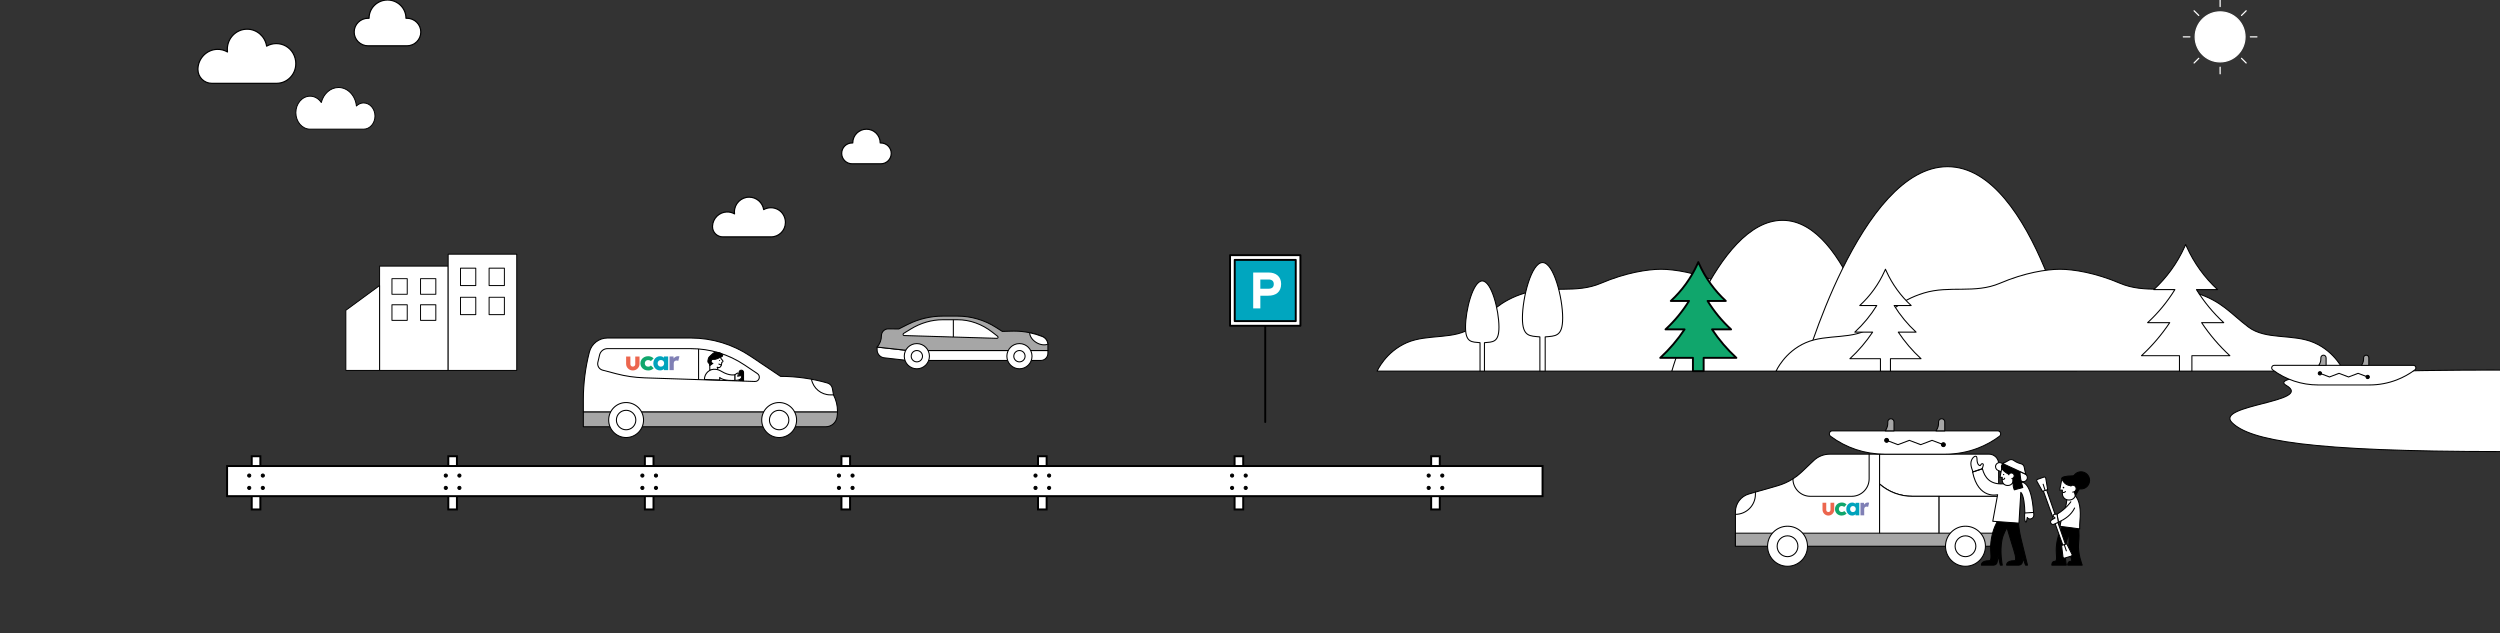 <svg width="1200" height="304" viewBox="0 0 1200 304" fill="none" xmlns="http://www.w3.org/2000/svg">
<rect x="0" y="0" width="1200" height="304" fill="#333333" stroke="none"/>
<g clip-path="url(#clip0_376_9987)">
<path d="M933.503 178.139H661C661 178.139 665.023 168.939 675.244 164.494C685.465 160.049 698.351 163.362 706.825 156.955C715.299 150.548 719.681 144.371 731.988 140.637C744.295 136.893 756.363 141.108 768.44 135.962C780.338 130.886 790.739 129.274 797.257 129.234C803.775 129.274 814.175 130.896 826.073 135.962C838.151 141.108 850.218 136.893 862.525 140.637C874.832 144.381 879.204 150.548 887.689 156.955C896.163 163.362 909.049 160.049 919.27 164.494C929.491 168.939 933.513 178.139 933.513 178.139H933.503Z" fill="white" stroke="black" stroke-width="0.5" stroke-linecap="round" stroke-linejoin="round"/>
<path d="M802.469 178.141C802.469 178.141 823.42 105.75 855.6 105.75C887.78 105.75 903.052 178.141 903.052 178.141H802.469Z" fill="white" stroke="black" stroke-width="0.5" stroke-linecap="round" stroke-linejoin="round"/>
<path d="M865.43 178.139C865.43 178.139 892.799 80 934.821 80C976.843 80 996.805 178.139 996.805 178.139H865.44H865.43Z" fill="white" stroke="black" stroke-width="0.5" stroke-linecap="round" stroke-linejoin="round"/>
<path d="M1125.02 178.139H852.516C852.516 178.139 856.538 168.939 866.759 164.494C876.98 160.049 889.866 163.362 898.34 156.955C906.815 150.548 911.197 144.371 923.504 140.637C935.811 136.893 947.878 141.108 959.956 135.962C971.854 130.886 982.254 129.274 988.772 129.234C995.29 129.274 1005.69 130.896 1017.59 135.962C1029.67 141.108 1041.73 136.893 1054.04 140.637C1066.35 144.381 1070.72 150.548 1079.2 156.955C1087.68 163.362 1100.56 160.049 1110.79 164.494C1121.01 168.939 1125.03 178.139 1125.03 178.139H1125.02Z" fill="white" stroke="black" stroke-width="0.5" stroke-linecap="round" stroke-linejoin="round"/>
<path fill-rule="evenodd" clip-rule="evenodd" d="M719.499 157.016C719.499 148.817 715.906 134.852 711.474 134.852C707.043 134.852 703.449 148.817 703.449 157.016C703.449 164.555 706.484 164.104 710.416 164.495V178.14H712.532V164.495C716.465 164.104 719.499 164.555 719.499 157.016Z" fill="white" stroke="black" stroke-width="0.5" stroke-linecap="round" stroke-linejoin="round"/>
<path fill-rule="evenodd" clip-rule="evenodd" d="M750.086 152.701C750.086 142.83 745.764 126.021 740.424 126.021C735.084 126.021 730.762 142.83 730.762 152.701C730.762 161.771 734.415 161.231 739.146 161.711V178.15H741.691V161.711C746.423 161.231 750.076 161.781 750.076 152.701H750.086Z" fill="white" stroke="black" stroke-width="0.5" stroke-linecap="round" stroke-linejoin="round"/>
<path d="M922.086 172.182C917.943 168.368 914.28 164.083 911.176 159.418H919.72C915.638 155.664 912.094 151.359 909.19 146.654H917.355C912.334 142.029 908.291 136.442 905.467 130.215L905.018 129.234L904.568 130.215C901.754 136.442 897.711 142.029 892.68 146.654H900.845C897.941 151.359 894.397 155.654 890.315 159.418H898.859C895.755 164.083 892.092 168.368 887.949 172.182H902.612V178.149H907.413V172.182H922.076H922.086Z" fill="white" stroke="black" stroke-width="0.5" stroke-linecap="round" stroke-linejoin="round"/>
<path d="M833.45 171.764C829.018 167.689 825.106 163.104 821.782 158.108H830.915C826.543 154.084 822.76 149.489 819.646 144.453H828.379C823.009 139.508 818.677 133.531 815.663 126.864L815.184 125.812L814.705 126.864C811.691 133.521 807.368 139.508 801.988 144.453H810.722C807.618 149.489 803.825 154.084 799.453 158.108H808.586C805.262 163.104 801.35 167.689 796.918 171.764H812.609V178.151H817.749V171.764H833.44H833.45Z" fill="#10A66C" stroke="black" stroke-width="0.93" stroke-linecap="round" stroke-linejoin="round"/>
<path d="M1070.33 170.731C1065.18 165.995 1060.64 160.669 1056.78 154.873H1067.39C1062.31 150.198 1057.91 144.862 1054.3 139.015H1064.44C1058.2 133.269 1053.17 126.331 1049.68 118.592L1049.12 117.371L1048.56 118.592C1045.06 126.331 1040.04 133.279 1033.8 139.015H1043.94C1040.33 144.862 1035.94 150.208 1030.85 154.873H1041.46C1037.6 160.669 1033.05 165.995 1027.91 170.731H1046.14V178.139H1052.11V170.731H1070.33Z" fill="white" stroke="black" stroke-width="0.5" stroke-linecap="round" stroke-linejoin="round"/>
<path d="M1200.44 177.65C1200.44 177.65 1083.55 176.999 1097.35 184.968C1111.16 192.937 1062.8 194.248 1071.35 202.828C1079.9 211.407 1107.78 216.753 1200.44 216.753" fill="white"/>
<path d="M1200.44 177.65C1200.44 177.65 1083.55 176.999 1097.35 184.968C1111.16 192.937 1062.8 194.248 1071.35 202.828C1079.9 211.407 1107.78 216.753 1200.44 216.753" stroke="black" stroke-width="0.5" stroke-linecap="round" stroke-linejoin="round"/>
<path d="M607.312 202.568V152.432" stroke="black" stroke-width="0.93" stroke-linecap="round" stroke-linejoin="round"/>
<path d="M624.199 122.488H590.422V156.366H624.199V122.488Z" fill="white" stroke="black" stroke-width="0.93" stroke-linecap="round" stroke-linejoin="round"/>
<path d="M621.954 124.75H592.668V154.123H621.954V124.75Z" fill="#00A6BF" stroke="black" stroke-width="0.93" stroke-linecap="round" stroke-linejoin="round"/>
<path d="M614.946 136.282C614.946 140.267 612.301 141.939 608.738 141.939H604.965V148.036H601.531V130.816H609.037C612.271 130.816 614.946 132.608 614.946 136.282ZM611.413 136.353C611.413 134.851 610.435 134.16 608.908 134.16H604.955V138.585H608.957C610.554 138.585 611.413 137.844 611.413 136.343V136.353Z" fill="white"/>
<path d="M1159.12 177.56C1156.45 179.552 1153.53 181.154 1150.45 182.345C1146.31 183.937 1141.89 184.778 1137.37 184.778H1112.66C1104.8 184.778 1097.17 182.225 1090.91 177.56C1089.97 176.859 1090.46 175.367 1091.63 175.367H1158.42C1159.58 175.367 1160.07 176.859 1159.13 177.56H1159.12Z" fill="white" stroke="black" stroke-width="0.5" stroke-linecap="round" stroke-linejoin="round"/>
<path d="M1116.53 171.752V175.376H1113L1113.3 174.875C1113.77 174.094 1114.01 173.193 1114.01 172.282V171.752C1114.01 171.051 1114.58 170.48 1115.27 170.48C1115.62 170.48 1115.93 170.621 1116.15 170.851C1116.37 171.081 1116.52 171.401 1116.52 171.752H1116.53Z" fill="#A6A6A6" stroke="black" stroke-width="0.5" stroke-linecap="round" stroke-linejoin="round"/>
<path d="M1137.04 171.752V175.376H1133.5L1133.8 174.875C1134.27 174.094 1134.51 173.193 1134.51 172.282V171.752C1134.51 171.051 1135.08 170.48 1135.77 170.48C1136.12 170.48 1136.44 170.621 1136.67 170.851C1136.9 171.081 1137.04 171.401 1137.04 171.752Z" fill="#A6A6A6" stroke="black" stroke-width="0.5" stroke-linecap="round" stroke-linejoin="round"/>
<path d="M1113.55 179.199L1118.14 180.941L1122.72 179.199L1127.31 180.941L1131.89 179.199L1136.48 180.941" stroke="black" stroke-width="0.5" stroke-linecap="round" stroke-linejoin="round"/>
<path d="M1113.55 179.992C1113.99 179.992 1114.34 179.638 1114.34 179.201C1114.34 178.764 1113.99 178.41 1113.55 178.41C1113.11 178.41 1112.76 178.764 1112.76 179.201C1112.76 179.638 1113.11 179.992 1113.55 179.992Z" fill="black" stroke="black" stroke-width="0.5" stroke-linecap="round" stroke-linejoin="round"/>
<path d="M1136.49 181.734C1136.92 181.734 1137.28 181.38 1137.28 180.943C1137.28 180.506 1136.92 180.152 1136.49 180.152C1136.05 180.152 1135.7 180.506 1135.7 180.943C1135.7 181.38 1136.05 181.734 1136.49 181.734Z" fill="black" stroke="black" stroke-width="0.5" stroke-linecap="round" stroke-linejoin="round"/>
<path d="M215.122 127.727H182.203V177.802H215.122V127.727Z" fill="white" stroke="black" stroke-width="0.47" stroke-linecap="round" stroke-linejoin="round"/>
<path d="M195.473 133.764H188.137V141.252H195.473V133.764Z" fill="white" stroke="black" stroke-width="0.47" stroke-linecap="round" stroke-linejoin="round"/>
<path d="M209.196 133.764H201.859V141.252H209.196V133.764Z" fill="white" stroke="black" stroke-width="0.47" stroke-linecap="round" stroke-linejoin="round"/>
<path d="M195.473 146.287H188.137V153.775H195.473V146.287Z" fill="white" stroke="black" stroke-width="0.47" stroke-linecap="round" stroke-linejoin="round"/>
<path d="M209.196 146.287H201.859V153.775H209.196V146.287Z" fill="white" stroke="black" stroke-width="0.47" stroke-linecap="round" stroke-linejoin="round"/>
<path d="M248.036 122H215.117V177.802H248.036V122Z" fill="white" stroke="black" stroke-width="0.47" stroke-linecap="round" stroke-linejoin="round"/>
<path d="M228.372 128.727H221.035V137.066H228.372V128.727Z" fill="white" stroke="black" stroke-width="0.47" stroke-linecap="round" stroke-linejoin="round"/>
<path d="M242.106 128.727H234.77V137.066H242.106V128.727Z" fill="white" stroke="black" stroke-width="0.47" stroke-linecap="round" stroke-linejoin="round"/>
<path d="M228.372 142.684H221.035V151.023H228.372V142.684Z" fill="white" stroke="black" stroke-width="0.47" stroke-linecap="round" stroke-linejoin="round"/>
<path d="M242.106 142.684H234.77V151.023H242.106V142.684Z" fill="white" stroke="black" stroke-width="0.47" stroke-linecap="round" stroke-linejoin="round"/>
<path d="M182.2 177.802H166V148.93L182.2 137.047V177.802Z" fill="white" stroke="black" stroke-width="0.47" stroke-linecap="round" stroke-linejoin="round"/>
<path d="M195.305 8.755H194.875C194.875 3.921 190.904 0 186.007 0C181.109 0 177.138 3.921 177.138 8.755H176.709C173.005 8.755 170 11.722 170 15.377C170 19.033 173.005 22 176.709 22H195.291C198.995 22 202 19.033 202 15.377C202 11.722 198.995 8.755 195.291 8.755H195.305Z" fill="white" stroke="black" stroke-width="0.58" stroke-linecap="round" stroke-linejoin="round"/>
<path d="M174.562 49.397C173.233 49.397 172.012 49.948 171.076 50.87C170.588 45.884 166.94 42 162.505 42C158.572 42 155.263 45.044 154.219 49.204C152.971 47.344 151.019 46.16 148.835 46.16C145.065 46.16 142 49.7 142 54.08C142 58.46 145.065 62 148.835 62H174.562C177.559 62 180 59.176 180 55.705C180 52.234 177.572 49.41 174.562 49.41V49.397Z" fill="white" stroke="black" stroke-width="0.47" stroke-linecap="round" stroke-linejoin="round"/>
<path d="M142 30.588C142 27.055 140.164 23.726 137.11 22.062C135.77 21.339 134.243 20.916 132.621 20.916C131 20.916 129.352 21.366 127.986 22.144C127.262 17.533 123.337 14 118.607 14C113.369 14 109.108 18.324 109.108 23.672C109.108 24.094 109.135 24.517 109.188 24.94C107.715 24.081 106 23.617 104.178 23.685C99.247 23.849 95.201 27.941 95 32.961C95 33.111 95 33.248 95 33.398C95.013 37.067 98.028 40 101.632 40H132.742C137.847 40 141.987 35.785 141.987 30.588H142Z" fill="white" stroke="black" stroke-width="0.58" stroke-linecap="round" stroke-linejoin="round"/>
<path d="M422.825 68.617H422.506C422.506 64.963 419.551 62 415.908 62C412.265 62 409.31 64.963 409.31 68.617H408.991C406.236 68.617 404 70.86 404 73.623C404 76.386 406.236 78.629 408.991 78.629H422.815C425.57 78.629 427.806 76.386 427.806 73.623C427.806 70.86 425.57 68.617 422.815 68.617H422.825Z" fill="white" stroke="black" stroke-width="0.58" stroke-linecap="round" stroke-linejoin="round"/>
<path d="M377.015 106.802C377.015 104.21 375.647 101.767 373.372 100.546C372.374 100.015 371.236 99.705 370.028 99.705C368.82 99.705 367.592 100.035 366.574 100.606C366.035 97.222 363.111 94.629 359.587 94.629C355.685 94.629 352.51 97.802 352.51 101.727C352.51 102.037 352.53 102.348 352.57 102.658C351.472 102.027 350.195 101.687 348.837 101.737C345.164 101.857 342.15 104.86 342 108.544C342 108.655 342 108.755 342 108.865C342.01 111.558 344.256 113.71 346.941 113.71H370.118C373.921 113.71 377.005 110.617 377.005 106.802H377.015Z" fill="white" stroke="black" stroke-width="0.58" stroke-linecap="round" stroke-linejoin="round"/>
<path d="M1065.66 29.694C1072.26 29.694 1077.61 24.324 1077.61 17.7C1077.61 11.077 1072.26 5.707 1065.66 5.707C1059.05 5.707 1053.7 11.077 1053.7 17.7C1053.7 24.324 1059.05 29.694 1065.66 29.694Z" fill="white" stroke="white" stroke-width="0.59" stroke-linecap="round" stroke-linejoin="round"/>
<path d="M1065.66 3.134V0" stroke="white" stroke-width="0.59" stroke-linecap="round" stroke-linejoin="round"/>
<path d="M1075.93 7.398L1078.15 5.186" stroke="white" stroke-width="0.59" stroke-linecap="round" stroke-linejoin="round"/>
<path d="M1080.18 17.699H1083.31" stroke="white" stroke-width="0.59" stroke-linecap="round" stroke-linejoin="round"/>
<path d="M1075.93 28L1078.15 30.223" stroke="white" stroke-width="0.59" stroke-linecap="round" stroke-linejoin="round"/>
<path d="M1065.66 32.266V35.409" stroke="white" stroke-width="0.59" stroke-linecap="round" stroke-linejoin="round"/>
<path d="M1055.39 28L1053.17 30.223" stroke="white" stroke-width="0.59" stroke-linecap="round" stroke-linejoin="round"/>
<path d="M1051.13 17.699H1048" stroke="white" stroke-width="0.59" stroke-linecap="round" stroke-linejoin="round"/>
<path d="M1055.39 7.398L1053.17 5.186" stroke="white" stroke-width="0.59" stroke-linecap="round" stroke-linejoin="round"/>
<path d="M424.447 171.751L435.656 173.025H499.569C501.465 173.025 502.995 171.481 502.995 169.588V168.263H435.9L421.004 166.605V167.905C421.004 169.885 422.482 171.542 424.439 171.76L424.447 171.751Z" fill="white" stroke="black" stroke-width="0.5" stroke-linecap="round" stroke-linejoin="round"/>
<path d="M421.009 166.597L435.904 168.254H503V165.515C503 165.411 503 165.297 502.991 165.193C502.87 163.553 501.826 162.114 500.287 161.503C498.313 160.718 496.287 160.117 494.226 159.689C491.8 159.183 489.313 158.931 486.826 158.931C486.496 158.931 486.165 158.931 485.843 158.939L481.096 159.07L478.078 157.143C472.548 153.602 466.122 151.727 459.565 151.727H452.583C446.704 151.727 440.913 153.105 435.661 155.756L431.409 157.901L426.4 157.849C424.574 157.832 423.087 159.306 423.087 161.137C423.087 162.14 422.904 163.126 422.548 164.05C422.191 164.975 421.678 165.829 421 166.579L421.009 166.597Z" fill="#A6A6A6" stroke="black" stroke-width="0.5" stroke-linecap="round" stroke-linejoin="round"/>
<path d="M478.619 162.41C479.062 162.428 479.236 161.713 478.862 161.425L476.34 159.454C471.323 155.538 465.523 153.471 459.567 153.471H452.584C447.236 153.471 441.888 155.023 437.114 157.962L433.723 160.047C433.314 160.3 433.454 161.05 433.906 161.058L478.61 162.402L478.619 162.41Z" fill="white" stroke="black" stroke-width="0.5" stroke-miterlimit="10"/>
<path d="M489.332 177.027C492.665 177.027 495.366 174.317 495.366 170.975C495.366 167.632 492.665 164.922 489.332 164.922C485.999 164.922 483.297 167.632 483.297 170.975C483.297 174.317 485.999 177.027 489.332 177.027Z" fill="white" stroke="black" stroke-width="0.5" stroke-miterlimit="10"/>
<path d="M489.33 173.696C490.829 173.696 492.043 172.478 492.043 170.975C492.043 169.472 490.829 168.254 489.33 168.254C487.832 168.254 486.617 169.472 486.617 170.975C486.617 172.478 487.832 173.696 489.33 173.696Z" fill="white" stroke="black" stroke-width="0.5" stroke-miterlimit="10"/>
<path d="M440.086 177.027C443.418 177.027 446.12 174.317 446.12 170.975C446.12 167.632 443.418 164.922 440.086 164.922C436.753 164.922 434.051 167.632 434.051 170.975C434.051 174.317 436.753 177.027 440.086 177.027Z" fill="white" stroke="black" stroke-width="0.5" stroke-miterlimit="10"/>
<path d="M440.088 173.696C441.586 173.696 442.801 172.478 442.801 170.975C442.801 169.472 441.586 168.254 440.088 168.254C438.59 168.254 437.375 169.472 437.375 170.975C437.375 172.478 438.59 173.696 440.088 173.696Z" fill="white" stroke="black" stroke-width="0.5" stroke-miterlimit="10"/>
<path d="M494.223 159.699C494.266 161.4 495.518 163.31 497.57 164.496C499.449 165.586 501.51 165.796 502.988 165.203C502.866 163.563 501.823 162.124 500.284 161.513C498.31 160.728 496.284 160.127 494.223 159.699Z" fill="white" stroke="black" stroke-width="0.5" stroke-miterlimit="10"/>
<path d="M457.605 153.48V161.783" stroke="black" stroke-width="0.5" stroke-miterlimit="10"/>
<path d="M280 197.674V204.846H396.376C399.03 204.846 401.299 202.929 401.752 200.308C401.904 199.439 401.986 198.557 402 197.674H280Z" fill="#A6A6A6" stroke="black" stroke-width="0.5" stroke-linecap="round" stroke-linejoin="round"/>
<path d="M280 191.812V197.674H402C402 197.577 402 197.481 402 197.398C402 194.681 401.354 191.978 400.075 189.537L399.552 186.489C399.332 185.234 398.425 184.213 397.201 183.854C389.872 181.73 382.281 180.655 374.649 180.655L360.238 170.973C351.753 165.276 341.784 162.242 331.58 162.242H291.592C287.494 162.242 283.933 165.014 282.901 168.987C281.939 172.71 281.21 176.489 280.729 180.296C280.248 184.103 280 187.951 280 191.799V191.812Z" fill="white" stroke="black" stroke-width="0.5" stroke-miterlimit="10"/>
<path d="M300.531 210.017C305.156 210.017 308.905 206.257 308.905 201.618C308.905 196.979 305.156 193.219 300.531 193.219C295.906 193.219 292.156 196.979 292.156 201.618C292.156 206.257 295.906 210.017 300.531 210.017Z" fill="white" stroke="black" stroke-width="0.5" stroke-miterlimit="10"/>
<path d="M300.533 206.294C303.107 206.294 305.194 204.201 305.194 201.619C305.194 199.037 303.107 196.943 300.533 196.943C297.958 196.943 295.871 199.037 295.871 201.619C295.871 204.201 297.958 206.294 300.533 206.294Z" fill="white" stroke="black" stroke-width="0.5" stroke-miterlimit="10"/>
<path d="M373.992 210.017C378.617 210.017 382.366 206.257 382.366 201.618C382.366 196.979 378.617 193.219 373.992 193.219C369.367 193.219 365.617 196.979 365.617 201.618C365.617 206.257 369.367 210.017 373.992 210.017Z" fill="white" stroke="black" stroke-width="0.5" stroke-miterlimit="10"/>
<path d="M373.99 206.294C376.564 206.294 378.651 204.201 378.651 201.619C378.651 199.037 376.564 196.943 373.99 196.943C371.415 196.943 369.328 199.037 369.328 201.619C369.328 204.201 371.415 206.294 373.99 206.294Z" fill="white" stroke="black" stroke-width="0.5" stroke-miterlimit="10"/>
<path d="M309.088 181.356L362.36 183.108C364.422 183.177 365.275 180.501 363.57 179.343L357.409 175.205C349.75 170.061 340.812 167.344 331.585 167.344H291.596C289.822 167.344 288.282 168.544 287.828 170.268C287.512 171.495 287.223 172.723 286.962 173.95C286.605 175.605 287.622 177.246 289.259 177.674L295.859 179.412C300.177 180.543 304.619 181.191 309.074 181.343L309.088 181.356Z" fill="white" stroke="black" stroke-width="0.5" stroke-miterlimit="10"/>
<path d="M335.32 167.512V182.228" stroke="black" stroke-width="0.5" stroke-miterlimit="10"/>
<path d="M311.072 177.825C310.384 177.825 309.752 177.674 309.202 177.384C308.652 177.081 308.198 176.681 307.882 176.17C307.552 175.66 307.387 175.067 307.387 174.419C307.387 173.77 307.552 173.177 307.882 172.653C308.212 172.143 308.652 171.729 309.216 171.426C309.779 171.122 310.412 170.971 311.113 170.971C311.636 170.971 312.131 171.067 312.571 171.247C313.011 171.426 313.396 171.688 313.74 172.046L312.406 173.343C312.255 173.164 312.062 173.04 311.842 172.957C311.622 172.874 311.375 172.833 311.113 172.833C310.797 172.833 310.522 172.902 310.288 173.026C310.054 173.15 309.862 173.343 309.724 173.577C309.587 173.812 309.518 174.088 309.518 174.405C309.518 174.708 309.587 174.984 309.724 175.232C309.862 175.481 310.054 175.66 310.288 175.798C310.536 175.922 310.797 175.991 311.113 175.991C311.402 175.991 311.65 175.95 311.87 175.853C312.09 175.757 312.268 175.619 312.433 175.439L313.767 176.75C313.41 177.108 313.025 177.384 312.585 177.563C312.145 177.743 311.65 177.839 311.086 177.839" fill="#10A66C"/>
<path d="M318.686 171.136V171.688C318.507 171.522 318.301 171.384 318.067 171.26C317.695 171.081 317.283 170.984 316.829 170.984C316.21 170.984 315.647 171.136 315.165 171.44C314.67 171.743 314.285 172.143 314.01 172.653C313.735 173.164 313.598 173.757 313.598 174.405C313.598 175.053 313.735 175.632 314.01 176.143C314.285 176.653 314.67 177.053 315.152 177.356C315.633 177.66 316.197 177.798 316.815 177.798C317.283 177.798 317.695 177.715 318.067 177.536C318.301 177.425 318.521 177.287 318.686 177.122V177.66H320.721V171.108H318.686V171.136ZM318.356 175.55C318.067 175.839 317.696 175.991 317.228 175.991C316.925 175.991 316.664 175.922 316.43 175.784C316.197 175.646 316.018 175.467 315.88 175.232C315.743 174.998 315.674 174.736 315.674 174.419C315.674 174.101 315.743 173.826 315.88 173.591C316.018 173.357 316.197 173.164 316.43 173.026C316.664 172.888 316.925 172.819 317.242 172.819C317.558 172.819 317.819 172.888 318.053 173.026C318.287 173.164 318.466 173.343 318.589 173.577C318.713 173.812 318.782 174.088 318.782 174.405C318.782 174.874 318.644 175.246 318.356 175.55Z" fill="#00A3BC"/>
<path d="M325.754 171.012C325.616 170.984 325.479 170.971 325.328 170.971C324.97 170.971 324.64 171.053 324.324 171.219C324.007 171.384 323.732 171.605 323.499 171.881C323.444 171.95 323.375 172.033 323.334 172.102L323.292 171.109H321.367V177.66H323.402V174.364C323.402 174.17 323.43 173.991 323.499 173.826C323.567 173.674 323.65 173.536 323.76 173.412C323.87 173.302 324.007 173.205 324.172 173.15C324.337 173.095 324.502 173.053 324.695 173.053C324.86 173.053 325.025 173.067 325.19 173.108C325.341 173.15 325.479 173.191 325.561 173.246L326.125 171.053C326.015 171.026 325.891 170.998 325.768 170.971L325.754 171.012Z" fill="#8080B5"/>
<path d="M304.922 171.121V174.845C304.922 175.466 304.399 175.976 303.753 175.976C303.107 175.976 302.584 175.466 302.584 174.845V171.121H300.535V174.693C300.535 176.417 301.979 177.824 303.753 177.824C305.527 177.824 306.971 176.417 306.971 174.693V171.121H304.908H304.922Z" fill="#EC664E"/>
<path d="M400.075 189.538H398.576C394.148 189.538 390.353 186.393 389.5 182.035" stroke="black" stroke-width="0.5" stroke-miterlimit="10"/>
<path d="M354.781 182.875V178.738C354.781 178.145 355.249 177.676 355.84 177.676C356.431 177.676 356.899 178.145 356.899 178.738V182.944" fill="black"/>
<path d="M354.781 182.875V178.738C354.781 178.145 355.249 177.676 355.84 177.676C356.431 177.676 356.899 178.145 356.899 178.738V182.944" stroke="black" stroke-width="0.5" stroke-miterlimit="10"/>
<path d="M346.901 173.676L346.447 173.965C346.447 173.965 346.378 177.234 344.316 176.255C343.972 176.089 344.935 177.22 344.412 177.303C341.634 177.772 340.699 177.634 340.699 177.634V172.324L345.773 170.545L346.035 172.034L346.983 173.193C347.107 173.345 347.066 173.565 346.901 173.662V173.676Z" fill="white" stroke="black" stroke-width="0.5" stroke-linejoin="round"/>
<path d="M345.418 173.318C345.563 173.318 345.68 173.201 345.68 173.057C345.68 172.912 345.563 172.795 345.418 172.795C345.273 172.795 345.156 172.912 345.156 173.057C345.156 173.201 345.273 173.318 345.418 173.318Z" fill="black"/>
<path d="M338.125 182.127C338.125 179.203 340.655 176.9 343.543 177.272C344.423 177.382 345.358 177.672 346.279 178.237C350.267 180.665 352.811 179.851 352.811 179.851V182.582C352.811 182.582 347.352 183.051 345.468 181.175V182.361L338.125 182.141V182.127Z" fill="white" stroke="black" stroke-width="0.5" stroke-linecap="round" stroke-linejoin="round"/>
<path d="M352.809 179.853C352.809 179.853 354.39 178.529 354.39 179.246C354.39 179.95 354.087 180.598 354.087 180.598C354.087 180.598 355.793 180.06 355.971 180.598C356.15 181.136 355.793 182.584 352.809 182.584V179.853Z" fill="white" stroke="black" stroke-width="0.5" stroke-linecap="round" stroke-linejoin="round"/>
<path d="M345.055 174.752L346.251 175.207" stroke="black" stroke-width="0.5" stroke-linecap="round" stroke-linejoin="round"/>
<path d="M340.692 175.455C340.692 174.958 340.472 174.489 340.101 174.172C339.854 173.965 339.675 173.579 339.854 172.848C340.225 171.317 340.046 171.772 341.408 170.407C342.769 169.041 343.333 168.903 345.065 169.276C346.798 169.648 347.403 170.862 346.372 171.193C345.34 171.524 344.02 172.696 342.26 172.475C341.38 172.365 340.775 174.241 342.191 174.406L340.706 175.468L340.692 175.455Z" fill="black" stroke="black" stroke-width="0.5" stroke-linecap="round" stroke-linejoin="round"/>
<path d="M902.199 217.984V262.199H833.008V245.678C833.008 241.702 835.639 238.214 839.441 237.121L841.215 236.61L842.594 236.214L853.235 233.168C855.844 232.424 858.324 231.296 860.596 229.855C862.115 228.89 863.529 227.774 864.839 226.53L870.565 221.077C872.652 219.101 875.41 217.996 878.274 217.996H902.187L902.199 217.984Z" fill="white" stroke="black" stroke-width="0.5" stroke-linecap="round" stroke-linejoin="round"/>
<path d="M833.008 246.888C838.305 246.888 842.594 242.586 842.594 237.273V236.215" fill="white"/>
<path d="M833.008 246.888C838.305 246.888 842.594 242.586 842.594 237.273V236.215" stroke="black" stroke-width="0.5" stroke-linecap="round" stroke-linejoin="round"/>
<path d="M959.35 222.647V238.226H917.852C912.091 238.226 906.527 236.133 902.203 232.331V217.984H954.714C957.276 217.984 959.362 220.065 959.362 222.647H959.35Z" fill="white" stroke="black" stroke-width="0.5" stroke-linecap="round" stroke-linejoin="round"/>
<path d="M930.777 238.236V262.198H902.203V232.33C906.538 236.132 912.102 238.225 917.852 238.225H930.777V238.236Z" fill="white" stroke="black" stroke-width="0.5" stroke-linecap="round" stroke-linejoin="round"/>
<path d="M959.347 238.238V257.549C959.347 260.119 957.272 262.212 954.699 262.212H930.762V238.25H959.335L959.347 238.238Z" fill="white" stroke="black" stroke-width="0.5" stroke-linecap="round" stroke-linejoin="round"/>
<path d="M959.35 255.92V257.536C959.35 260.105 957.264 262.198 954.702 262.198H833V255.92H959.35Z" fill="#A6A6A6" stroke="black" stroke-width="0.5" stroke-linecap="round" stroke-linejoin="round"/>
<path d="M858.016 271.814C863.311 271.814 867.602 267.509 867.602 262.199C867.602 256.889 863.311 252.584 858.016 252.584C852.722 252.584 848.43 256.889 848.43 262.199C848.43 267.509 852.722 271.814 858.016 271.814Z" fill="white" stroke="black" stroke-width="0.5" stroke-linecap="round" stroke-linejoin="round"/>
<path d="M858.012 267.198C860.765 267.198 862.996 264.96 862.996 262.198C862.996 259.437 860.765 257.199 858.012 257.199C855.259 257.199 853.027 259.437 853.027 262.198C853.027 264.96 855.259 267.198 858.012 267.198Z" fill="white" stroke="black" stroke-width="0.5" stroke-linecap="round" stroke-linejoin="round"/>
<path d="M943.422 271.814C948.717 271.814 953.009 267.509 953.009 262.199C953.009 256.889 948.717 252.584 943.422 252.584C938.128 252.584 933.836 256.889 933.836 262.199C933.836 267.509 938.128 271.814 943.422 271.814Z" fill="white" stroke="black" stroke-width="0.5" stroke-linecap="round" stroke-linejoin="round"/>
<path d="M943.426 267.198C946.179 267.198 948.41 264.96 948.41 262.198C948.41 259.437 946.179 257.199 943.426 257.199C940.673 257.199 938.441 259.437 938.441 262.198C938.441 264.96 940.673 267.198 943.426 267.198Z" fill="white" stroke="black" stroke-width="0.5" stroke-linecap="round" stroke-linejoin="round"/>
<path d="M860.602 229.843C860.602 234.47 864.346 238.226 868.959 238.226H888.827C893.441 238.226 897.185 234.47 897.185 229.843V217.984" stroke="black" stroke-width="0.5" stroke-linecap="round" stroke-linejoin="round"/>
<path d="M884.019 247.491C883.417 247.491 882.86 247.351 882.373 247.084C881.886 246.817 881.504 246.433 881.214 245.968C880.924 245.491 880.785 244.956 880.785 244.364C880.785 243.771 880.924 243.224 881.214 242.747C881.504 242.271 881.886 241.899 882.385 241.62C882.872 241.341 883.428 241.201 884.042 241.201C884.506 241.201 884.923 241.283 885.318 241.445C885.7 241.608 886.048 241.852 886.349 242.178L885.178 243.364C885.039 243.201 884.877 243.085 884.692 243.003C884.506 242.933 884.286 242.887 884.054 242.887C883.776 242.887 883.532 242.945 883.335 243.061C883.127 243.178 882.964 243.352 882.849 243.573C882.733 243.794 882.663 244.05 882.663 244.329C882.663 244.608 882.721 244.863 882.849 245.084C882.964 245.305 883.138 245.48 883.347 245.596C883.556 245.712 883.799 245.77 884.066 245.77C884.321 245.77 884.541 245.724 884.726 245.642C884.912 245.561 885.086 245.433 885.213 245.259L886.384 246.456C886.071 246.782 885.735 247.038 885.341 247.2C884.958 247.375 884.518 247.456 884.031 247.456" fill="#10A66C"/>
<path d="M890.678 241.341V241.852C890.527 241.701 890.342 241.573 890.133 241.469C889.808 241.306 889.449 241.225 889.055 241.225C888.51 241.225 888.023 241.364 887.594 241.643C887.165 241.922 886.829 242.294 886.586 242.759C886.342 243.224 886.227 243.771 886.227 244.364C886.227 244.957 886.342 245.491 886.586 245.957C886.829 246.422 887.165 246.794 887.583 247.073C888.012 247.34 888.487 247.48 889.032 247.48C889.437 247.48 889.797 247.398 890.121 247.247C890.33 247.142 890.516 247.014 890.666 246.863V247.363H892.451V241.353H890.666L890.678 241.341ZM890.388 245.398C890.145 245.666 889.808 245.805 889.403 245.805C889.148 245.805 888.916 245.747 888.707 245.619C888.51 245.491 888.348 245.329 888.232 245.108C888.116 244.899 888.058 244.643 888.058 244.364C888.058 244.085 888.116 243.817 888.232 243.608C888.348 243.387 888.51 243.213 888.707 243.096C888.904 242.969 889.148 242.91 889.414 242.91C889.681 242.91 889.913 242.969 890.121 243.096C890.318 243.224 890.481 243.387 890.597 243.608C890.713 243.817 890.771 244.073 890.771 244.364C890.771 244.794 890.643 245.143 890.4 245.41L890.388 245.398Z" fill="#00A3BC"/>
<path d="M896.868 241.236C896.752 241.213 896.625 241.201 896.497 241.201C896.184 241.201 895.894 241.283 895.616 241.434C895.338 241.585 895.106 241.794 894.898 242.05C894.84 242.12 894.793 242.189 894.747 242.259L894.712 241.352H893.031V247.375H894.816V244.352C894.816 244.166 894.84 244.003 894.898 243.864C894.955 243.724 895.025 243.596 895.129 243.492C895.222 243.387 895.35 243.306 895.489 243.247C895.628 243.189 895.779 243.166 895.941 243.166C896.091 243.166 896.231 243.178 896.37 243.213C896.509 243.247 896.613 243.294 896.694 243.34L897.181 241.329C897.088 241.294 896.984 241.271 896.868 241.248V241.236Z" fill="#8080B5"/>
<path d="M878.638 241.328V244.746C878.638 245.316 878.186 245.781 877.618 245.781C877.05 245.781 876.597 245.316 876.597 244.746V241.328H874.801V244.607C874.801 246.188 876.064 247.478 877.618 247.478C879.171 247.478 880.434 246.188 880.434 244.607V241.328H878.638Z" fill="#EC664E"/>
<path d="M959.744 209.417C956.568 211.789 953.09 213.695 949.439 215.102C944.524 216.997 939.25 217.997 933.894 217.997H904.521C895.166 217.997 886.113 214.963 878.66 209.417C877.547 208.591 878.127 206.812 879.506 206.812H958.898C960.289 206.812 960.868 208.58 959.744 209.417Z" fill="white" stroke="black" stroke-width="0.5" stroke-linecap="round" stroke-linejoin="round"/>
<path d="M909.122 202.511V206.813H904.926L905.285 206.22C905.842 205.29 906.131 204.221 906.131 203.139V202.511C906.131 201.674 906.804 201 907.627 201C908.044 201 908.415 201.174 908.693 201.442C908.971 201.709 909.134 202.093 909.134 202.511H909.122Z" fill="#A6A6A6" stroke="black" stroke-width="0.5" stroke-linecap="round" stroke-linejoin="round"/>
<path d="M933.489 202.511V206.813H929.293L929.652 206.22C930.209 205.29 930.498 204.221 930.498 203.139V202.511C930.498 201.674 931.171 201 931.994 201C932.411 201 932.782 201.174 933.06 201.442C933.327 201.709 933.501 202.093 933.501 202.511H933.489Z" fill="#A6A6A6" stroke="black" stroke-width="0.5" stroke-linecap="round" stroke-linejoin="round"/>
<path d="M905.574 211.369L911.022 213.439L916.482 211.369L921.93 213.439L927.378 211.369L932.826 213.439" stroke="black" stroke-width="0.5" stroke-linecap="round" stroke-linejoin="round"/>
<path d="M905.576 212.311C906.094 212.311 906.515 211.89 906.515 211.369C906.515 210.849 906.094 210.428 905.576 210.428C905.057 210.428 904.637 210.849 904.637 211.369C904.637 211.89 905.057 212.311 905.576 212.311Z" fill="black" stroke="black" stroke-width="0.5" stroke-linecap="round" stroke-linejoin="round"/>
<path d="M932.826 214.383C933.344 214.383 933.765 213.962 933.765 213.442C933.765 212.922 933.344 212.5 932.826 212.5C932.307 212.5 931.887 212.922 931.887 213.442C931.887 213.962 932.307 214.383 932.826 214.383Z" fill="black" stroke="black" stroke-width="0.5" stroke-linecap="round" stroke-linejoin="round"/>
<path d="M947.142 226.637C947.142 226.637 945.681 223.73 946.098 221.672C946.574 219.324 948.938 217.882 948.938 220.044C948.938 223.73 950.55 223.474 950.55 223.474C950.55 223.474 951.164 222.149 951.848 222.695C952.381 223.125 951.245 225.346 951.245 225.346L947.142 226.637Z" fill="white" stroke="black" stroke-width="0.5" stroke-linecap="round" stroke-linejoin="round"/>
<path d="M971.923 245.482C971.923 245.482 971.517 248.807 972.12 250.272C972.722 251.737 973.07 248.366 973.07 248.366C973.07 248.366 973.546 249.005 974.044 249.086C974.624 249.179 975.435 249.04 975.968 248.249C976.501 247.459 976.119 245.959 976.119 245.959L971.934 245.471L971.923 245.482Z" fill="white" stroke="black" stroke-width="0.5" stroke-linecap="round" stroke-linejoin="round"/>
<path d="M961.004 246.877C961.004 246.877 956.055 252.26 955.521 261.759C955.324 265.188 956.356 269.141 954.791 269.141C950.734 269.141 951.082 271.257 951.082 271.257H956.935C957.782 271.257 958.5 270.641 958.628 269.804L959.092 266.758L960.17 271.257H961.085C961.085 271.257 959.787 264.7 960.958 259.061C962.129 253.423 966.812 248.772 966.812 248.772L961.027 246.877H961.004Z" fill="black" stroke="black" stroke-width="0.5" stroke-linecap="round" stroke-linejoin="round"/>
<path d="M962.117 248.377C962.117 248.377 962.72 251.376 965.711 261.073C966.719 264.351 968.481 269.141 966.905 269.141C962.847 269.141 963.195 271.257 963.195 271.257H969.049C969.895 271.257 970.614 270.641 970.741 269.804L971.02 267.967L972.272 271.257H973.187C973.187 271.257 971.472 264.328 970.115 258.747C968.597 252.516 968.701 247.865 968.701 247.865L962.117 248.377Z" fill="black" stroke="black" stroke-width="0.5" stroke-linecap="round" stroke-linejoin="round"/>
<path d="M951.554 225.01C952.644 229.149 955.217 232.811 961.94 232.206L970.147 231.462C970.147 231.462 975.085 230.276 976.105 245.972L971.932 246.228C971.851 242.728 971.469 237.81 969.996 236.322L969.104 251.111L956.527 250.215L958.857 237.461C958.857 237.461 949.595 239.95 946.848 226.568L951.554 225.01Z" fill="white" stroke="black" stroke-width="0.5" stroke-linecap="round" stroke-linejoin="round"/>
<path d="M958.966 225.74L963.348 227.763L966.037 228.996L970.419 231.019C970.674 231.135 970.952 231.193 971.218 231.193C971.949 231.193 972.644 230.774 972.969 230.065C973.409 229.1 972.992 227.949 972.03 227.507L967.648 225.484L964.959 224.252L960.577 222.229C960.322 222.113 960.044 222.055 959.777 222.055C959.047 222.055 958.351 222.473 958.027 223.182C957.586 224.147 958.004 225.298 958.966 225.74Z" fill="white" stroke="black" stroke-width="0.5" stroke-linecap="round" stroke-linejoin="round"/>
<path d="M968.323 224.451H960.904L960.012 229.113H961.067V230.532C961.067 231.904 962.179 233.02 963.547 233.02H963.872C965.24 233.02 966.352 231.904 966.352 230.532" fill="white"/>
<path d="M968.323 224.451H960.904L960.012 229.113H961.067V230.532C961.067 231.904 962.179 233.02 963.547 233.02H963.872C965.24 233.02 966.352 231.904 966.352 230.532" stroke="black" stroke-width="0.5" stroke-linecap="round" stroke-linejoin="round"/>
<path d="M970.94 234.017C970.244 231.726 969.445 228.483 969.665 226.099L969.966 222.821L965.816 223.6C965.758 223.507 965.7 223.425 965.631 223.332C964.553 221.937 962.745 221.53 961.574 222.437C960.415 223.332 960.368 224.576 961.609 225.82C962.42 226.634 964.286 227.89 965.086 228.006C966.848 229.424 965.944 232.157 966.535 234.168C966.639 234.528 966.883 235.121 966.883 235.121L970.917 234.005L970.94 234.017Z" fill="black" stroke="black" stroke-width="0.5" stroke-linecap="round" stroke-linejoin="round"/>
<path d="M964.184 227.88C964.357 227.45 964.74 227.113 965.227 227.031C965.969 226.903 966.676 227.415 966.803 228.159C966.931 228.903 966.421 229.612 965.679 229.74" fill="white"/>
<path d="M964.184 227.88C964.357 227.45 964.74 227.113 965.227 227.031C965.969 226.903 966.676 227.415 966.803 228.159C966.931 228.903 966.421 229.612 965.679 229.74" stroke="black" stroke-width="0.5" stroke-linecap="round" stroke-linejoin="round"/>
<path d="M961.254 222.497L965.346 224.38L968.302 225.74L972.394 227.624L972.243 227.089C971.976 226.17 971.802 225.217 971.64 224.275C971.501 223.473 970.898 222.799 970.064 222.601C969.438 222.45 968.823 222.241 968.244 221.973C967.664 221.706 967.108 221.38 966.586 220.997C966.215 220.729 965.786 220.59 965.357 220.59C964.963 220.59 964.569 220.706 964.221 220.927C963.387 221.473 962.506 221.915 961.602 222.334L961.265 222.497H961.254Z" fill="white" stroke="black" stroke-width="0.5" stroke-linecap="round" stroke-linejoin="round"/>
<path d="M961.751 228.111C961.931 228.111 962.076 227.966 962.076 227.786C962.076 227.607 961.931 227.461 961.751 227.461C961.571 227.461 961.426 227.607 961.426 227.786C961.426 227.966 961.571 228.111 961.751 228.111Z" fill="black"/>
<path d="M961.074 230.03C961.178 230.089 961.294 230.112 961.422 230.112C961.839 230.112 962.129 229.996 962.256 229.52" fill="white"/>
<path d="M961.074 230.03C961.178 230.089 961.294 230.112 961.422 230.112C961.839 230.112 962.129 229.996 962.256 229.52" stroke="black" stroke-width="0.5" stroke-linecap="round" stroke-linejoin="round"/>
<path d="M991.043 271.257H991.831C991.831 271.257 990.695 265.56 991.716 260.666C992.736 255.771 996.804 251.725 996.804 251.725L991.785 250.074C991.785 250.074 987.484 254.748 987.021 263.003C986.847 265.979 987.751 269.42 986.383 269.42C984.714 269.42 984.888 271.257 984.888 271.257H991.043Z" fill="black" stroke="black" stroke-width="0.5" stroke-linecap="round" stroke-linejoin="round"/>
<path d="M998.667 271.257H999.455C999.455 271.257 997.16 265.572 997.728 260.619C998.296 255.666 997.519 251.725 997.519 251.725L992.5 250.074C992.5 250.074 993.508 254.701 993.033 262.956C992.859 265.932 995.375 269.42 994.007 269.42C992.338 269.42 992.512 271.257 992.512 271.257H998.667Z" fill="black" stroke="black" stroke-width="0.5" stroke-linecap="round" stroke-linejoin="round"/>
<path d="M995.822 237.703C998.372 239.796 998.859 245.179 998.384 249.853C998.245 251.283 998.245 252.561 998.256 253.864L988.844 252.631C989.076 250.655 989.551 248.713 990.258 246.853C991.336 244.016 992.171 241.644 992.113 238.168" fill="white"/>
<path d="M995.822 237.703C998.372 239.796 998.859 245.179 998.384 249.853C998.245 251.283 998.245 252.561 998.256 253.864L988.844 252.631C989.076 250.655 989.551 248.713 990.258 246.853C991.336 244.016 992.171 241.644 992.113 238.168" stroke="black" stroke-width="0.5" stroke-linecap="round" stroke-linejoin="round"/>
<path d="M995.814 243.845C994.11 247.298 991.316 249.112 988.013 250.693L987.375 246.798C991.78 244.194 993.994 240.857 993.994 240.857" fill="white"/>
<path d="M995.814 243.845C994.11 247.298 991.316 249.112 988.013 250.693L987.375 246.798C991.78 244.194 993.994 240.857 993.994 240.857" stroke="black" stroke-width="0.5" stroke-linecap="round" stroke-linejoin="round"/>
<path d="M980.371 234.473L990.56 262.771L991.754 262.213L981.89 233.764L980.371 234.473Z" fill="white" stroke="black" stroke-width="0.5" stroke-linecap="round" stroke-linejoin="round"/>
<path d="M990.223 267.306L989.551 261.806L992.066 261.051L994.535 266.004C994.721 266.376 994.535 266.829 994.129 266.957L991.081 267.875C990.675 267.992 990.269 267.724 990.223 267.306Z" fill="white" stroke="black" stroke-width="0.5" stroke-linecap="round" stroke-linejoin="round"/>
<path d="M990.84 261.422L991.836 264.387" stroke="black" stroke-width="0.5" stroke-linecap="round" stroke-linejoin="round"/>
<path d="M977.706 231.031L980.395 235.868L982.876 234.996L981.96 229.531C981.891 229.113 981.462 228.869 981.068 229.008L978.066 230.066C977.671 230.206 977.498 230.671 977.706 231.031Z" fill="white" stroke="black" stroke-width="0.5" stroke-linecap="round" stroke-linejoin="round"/>
<path d="M981.658 235.425L980.719 232.438" stroke="black" stroke-width="0.5" stroke-linecap="round" stroke-linejoin="round"/>
<path d="M985.912 251.634L988.01 250.704L987.373 246.809C987.373 246.809 985.321 246.623 985.553 247.507C985.785 248.39 986.422 248.611 986.422 248.611L984.846 249.53C984.243 249.879 984.069 250.681 984.486 251.251C984.811 251.704 985.414 251.867 985.924 251.634H985.912Z" fill="white" stroke="black" stroke-width="0.5" stroke-linecap="round" stroke-linejoin="round"/>
<path d="M998.706 229.625H989.734L988.656 235.264H989.931V236.984C989.931 238.647 991.276 239.996 992.934 239.996H993.328C994.985 239.996 996.33 238.647 996.33 236.984L998.718 229.625H998.706Z" fill="white" stroke="black" stroke-width="0.5" stroke-linecap="round" stroke-linejoin="round"/>
<path d="M994.797 232.951L996.165 237.939L998.541 233.823L994.797 232.951Z" fill="black" stroke="black" stroke-width="0.5" stroke-linecap="round" stroke-linejoin="round"/>
<path d="M990.488 234.438C990.706 234.438 990.882 234.261 990.882 234.043C990.882 233.825 990.706 233.648 990.488 233.648C990.27 233.648 990.094 233.825 990.094 234.043C990.094 234.261 990.27 234.438 990.488 234.438Z" fill="black"/>
<path d="M998.892 229.869C998.892 232.171 997.339 233.183 994.789 233.183C992.239 233.183 990.813 232.206 989.689 229.869C989.248 228.963 991.926 228.439 994.464 228.439C997.003 228.439 998.892 227.567 998.892 229.869Z" fill="black" stroke="black" stroke-width="0.5" stroke-linecap="round" stroke-linejoin="round"/>
<path d="M998.892 234.694C1001.16 234.694 1003 232.852 1003 230.579C1003 228.306 1001.16 226.463 998.892 226.463C996.626 226.463 994.789 228.306 994.789 230.579C994.789 232.852 996.626 234.694 998.892 234.694Z" fill="black" stroke="black" stroke-width="0.5" stroke-linecap="round" stroke-linejoin="round"/>
<path d="M989.934 236.033C989.934 236.033 990.224 236.938 991.43 235.963L989.934 236.033Z" fill="white"/>
<path d="M989.934 236.033C989.934 236.033 990.224 236.938 991.43 235.963" stroke="black" stroke-width="0.5" stroke-linecap="round" stroke-linejoin="round"/>
<path d="M994.051 233.263C994.294 233.042 994.584 232.891 994.909 232.891C995.824 232.891 996.566 233.635 996.566 234.553C996.566 235.472 995.824 236.216 994.909 236.216" fill="white"/>
<path d="M994.051 233.263C994.294 233.042 994.584 232.891 994.909 232.891C995.824 232.891 996.566 233.635 996.566 234.553C996.566 235.472 995.824 236.216 994.909 236.216" stroke="black" stroke-width="0.5" stroke-linecap="round" stroke-linejoin="round"/>
<path d="M946.855 226.564L951.562 225.006" stroke="black" stroke-width="0.5" stroke-linecap="round" stroke-linejoin="round"/>
<path d="M124.97 219H120.828V244.538H124.97V219Z" fill="white" stroke="black" stroke-width="0.95" stroke-miterlimit="10"/>
<path d="M219.326 219H215.184V244.538H219.326V219Z" fill="white" stroke="black" stroke-width="0.95" stroke-miterlimit="10"/>
<path d="M313.681 219H309.539V244.538H313.681V219Z" fill="white" stroke="black" stroke-width="0.95" stroke-miterlimit="10"/>
<path d="M408.033 219H403.891V244.538H408.033V219Z" fill="white" stroke="black" stroke-width="0.95" stroke-miterlimit="10"/>
<path d="M502.388 219H498.246V244.538H502.388V219Z" fill="white" stroke="black" stroke-width="0.95" stroke-miterlimit="10"/>
<path d="M596.744 219H592.602V244.538H596.744V219Z" fill="white" stroke="black" stroke-width="0.95" stroke-miterlimit="10"/>
<path d="M691.099 219H686.957V244.538H691.099V219Z" fill="white" stroke="black" stroke-width="0.95" stroke-miterlimit="10"/>
<path d="M740.426 223.695H109V238.161H740.426V223.695Z" fill="white" stroke="black" stroke-width="0.95" stroke-miterlimit="10"/>
<path d="M119.626 229.031C120.045 229.031 120.384 228.691 120.384 228.271C120.384 227.85 120.045 227.51 119.626 227.51C119.207 227.51 118.867 227.85 118.867 228.271C118.867 228.691 119.207 229.031 119.626 229.031Z" fill="black" stroke="black" stroke-width="0.48" stroke-miterlimit="10"/>
<path d="M126.153 229.031C126.572 229.031 126.912 228.691 126.912 228.271C126.912 227.85 126.572 227.51 126.153 227.51C125.734 227.51 125.395 227.85 125.395 228.271C125.395 228.691 125.734 229.031 126.153 229.031Z" fill="black" stroke="black" stroke-width="0.48" stroke-miterlimit="10"/>
<path d="M119.626 234.959C120.045 234.959 120.384 234.619 120.384 234.198C120.384 233.778 120.045 233.438 119.626 233.438C119.207 233.438 118.867 233.778 118.867 234.198C118.867 234.619 119.207 234.959 119.626 234.959Z" fill="black" stroke="black" stroke-width="0.48" stroke-miterlimit="10"/>
<path d="M126.153 234.959C126.572 234.959 126.912 234.619 126.912 234.198C126.912 233.778 126.572 233.438 126.153 233.438C125.734 233.438 125.395 233.778 125.395 234.198C125.395 234.619 125.734 234.959 126.153 234.959Z" fill="black" stroke="black" stroke-width="0.48" stroke-miterlimit="10"/>
<path d="M213.985 229.031C214.404 229.031 214.744 228.691 214.744 228.271C214.744 227.85 214.404 227.51 213.985 227.51C213.566 227.51 213.227 227.85 213.227 228.271C213.227 228.691 213.566 229.031 213.985 229.031Z" fill="black" stroke="black" stroke-width="0.48" stroke-miterlimit="10"/>
<path d="M220.512 229.031C220.931 229.031 221.271 228.691 221.271 228.271C221.271 227.85 220.931 227.51 220.512 227.51C220.094 227.51 219.754 227.85 219.754 228.271C219.754 228.691 220.094 229.031 220.512 229.031Z" fill="black" stroke="black" stroke-width="0.48" stroke-miterlimit="10"/>
<path d="M213.985 234.959C214.404 234.959 214.744 234.619 214.744 234.198C214.744 233.778 214.404 233.438 213.985 233.438C213.566 233.438 213.227 233.778 213.227 234.198C213.227 234.619 213.566 234.959 213.985 234.959Z" fill="black" stroke="black" stroke-width="0.48" stroke-miterlimit="10"/>
<path d="M220.512 234.959C220.931 234.959 221.271 234.619 221.271 234.198C221.271 233.778 220.931 233.438 220.512 233.438C220.094 233.438 219.754 233.778 219.754 234.198C219.754 234.619 220.094 234.959 220.512 234.959Z" fill="black" stroke="black" stroke-width="0.48" stroke-miterlimit="10"/>
<path d="M308.337 229.031C308.756 229.031 309.095 228.691 309.095 228.271C309.095 227.85 308.756 227.51 308.337 227.51C307.918 227.51 307.578 227.85 307.578 228.271C307.578 228.691 307.918 229.031 308.337 229.031Z" fill="black" stroke="black" stroke-width="0.48" stroke-miterlimit="10"/>
<path d="M314.864 229.031C315.283 229.031 315.623 228.691 315.623 228.271C315.623 227.85 315.283 227.51 314.864 227.51C314.445 227.51 314.105 227.85 314.105 228.271C314.105 228.691 314.445 229.031 314.864 229.031Z" fill="black" stroke="black" stroke-width="0.48" stroke-miterlimit="10"/>
<path d="M308.337 234.959C308.756 234.959 309.095 234.619 309.095 234.198C309.095 233.778 308.756 233.438 308.337 233.438C307.918 233.438 307.578 233.778 307.578 234.198C307.578 234.619 307.918 234.959 308.337 234.959Z" fill="black" stroke="black" stroke-width="0.48" stroke-miterlimit="10"/>
<path d="M314.864 234.959C315.283 234.959 315.623 234.619 315.623 234.198C315.623 233.778 315.283 233.438 314.864 233.438C314.445 233.438 314.105 233.778 314.105 234.198C314.105 234.619 314.445 234.959 314.864 234.959Z" fill="black" stroke="black" stroke-width="0.48" stroke-miterlimit="10"/>
<path d="M402.692 229.031C403.111 229.031 403.451 228.691 403.451 228.271C403.451 227.85 403.111 227.51 402.692 227.51C402.273 227.51 401.934 227.85 401.934 228.271C401.934 228.691 402.273 229.031 402.692 229.031Z" fill="black" stroke="black" stroke-width="0.48" stroke-miterlimit="10"/>
<path d="M409.22 229.031C409.638 229.031 409.978 228.691 409.978 228.271C409.978 227.85 409.638 227.51 409.22 227.51C408.801 227.51 408.461 227.85 408.461 228.271C408.461 228.691 408.801 229.031 409.22 229.031Z" fill="black" stroke="black" stroke-width="0.48" stroke-miterlimit="10"/>
<path d="M402.692 234.957C403.111 234.957 403.451 234.617 403.451 234.196C403.451 233.776 403.111 233.436 402.692 233.436C402.273 233.436 401.934 233.776 401.934 234.196C401.934 234.617 402.273 234.957 402.692 234.957Z" fill="black" stroke="black" stroke-width="0.48" stroke-miterlimit="10"/>
<path d="M409.22 234.959C409.638 234.959 409.978 234.619 409.978 234.198C409.978 233.778 409.638 233.438 409.22 233.438C408.801 233.438 408.461 233.778 408.461 234.198C408.461 234.619 408.801 234.959 409.22 234.959Z" fill="black" stroke="black" stroke-width="0.48" stroke-miterlimit="10"/>
<path d="M497.044 229.031C497.463 229.031 497.802 228.691 497.802 228.271C497.802 227.85 497.463 227.51 497.044 227.51C496.625 227.51 496.285 227.85 496.285 228.271C496.285 228.691 496.625 229.031 497.044 229.031Z" fill="black" stroke="black" stroke-width="0.48" stroke-miterlimit="10"/>
<path d="M503.571 229.031C503.99 229.031 504.33 228.691 504.33 228.271C504.33 227.85 503.99 227.51 503.571 227.51C503.152 227.51 502.812 227.85 502.812 228.271C502.812 228.691 503.152 229.031 503.571 229.031Z" fill="black" stroke="black" stroke-width="0.48" stroke-miterlimit="10"/>
<path d="M497.044 234.959C497.463 234.959 497.802 234.619 497.802 234.198C497.802 233.778 497.463 233.438 497.044 233.438C496.625 233.438 496.285 233.778 496.285 234.198C496.285 234.619 496.625 234.959 497.044 234.959Z" fill="black" stroke="black" stroke-width="0.48" stroke-miterlimit="10"/>
<path d="M503.571 234.959C503.99 234.959 504.33 234.619 504.33 234.198C504.33 233.778 503.99 233.438 503.571 233.438C503.152 233.438 502.812 233.778 502.812 234.198C502.812 234.619 503.152 234.959 503.571 234.959Z" fill="black" stroke="black" stroke-width="0.48" stroke-miterlimit="10"/>
<path d="M591.399 229.031C591.818 229.031 592.158 228.691 592.158 228.271C592.158 227.85 591.818 227.51 591.399 227.51C590.98 227.51 590.641 227.85 590.641 228.271C590.641 228.691 590.98 229.031 591.399 229.031Z" fill="black" stroke="black" stroke-width="0.48" stroke-miterlimit="10"/>
<path d="M597.934 229.031C598.353 229.031 598.693 228.691 598.693 228.271C598.693 227.85 598.353 227.51 597.934 227.51C597.515 227.51 597.176 227.85 597.176 228.271C597.176 228.691 597.515 229.031 597.934 229.031Z" fill="black" stroke="black" stroke-width="0.48" stroke-miterlimit="10"/>
<path d="M591.399 234.959C591.818 234.959 592.158 234.619 592.158 234.198C592.158 233.778 591.818 233.438 591.399 233.438C590.98 233.438 590.641 233.778 590.641 234.198C590.641 234.619 590.98 234.959 591.399 234.959Z" fill="black" stroke="black" stroke-width="0.48" stroke-miterlimit="10"/>
<path d="M597.934 234.959C598.353 234.959 598.693 234.619 598.693 234.198C598.693 233.778 598.353 233.438 597.934 233.438C597.515 233.438 597.176 233.778 597.176 234.198C597.176 234.619 597.515 234.959 597.934 234.959Z" fill="black" stroke="black" stroke-width="0.48" stroke-miterlimit="10"/>
<path d="M685.766 229.031C686.185 229.031 686.525 228.691 686.525 228.271C686.525 227.85 686.185 227.51 685.766 227.51C685.347 227.51 685.008 227.85 685.008 228.271C685.008 228.691 685.347 229.031 685.766 229.031Z" fill="black" stroke="black" stroke-width="0.48" stroke-miterlimit="10"/>
<path d="M692.294 229.031C692.713 229.031 693.052 228.691 693.052 228.271C693.052 227.85 692.713 227.51 692.294 227.51C691.875 227.51 691.535 227.85 691.535 228.271C691.535 228.691 691.875 229.031 692.294 229.031Z" fill="black" stroke="black" stroke-width="0.48" stroke-miterlimit="10"/>
<path d="M685.766 234.959C686.185 234.959 686.525 234.619 686.525 234.198C686.525 233.778 686.185 233.438 685.766 233.438C685.347 233.438 685.008 233.778 685.008 234.198C685.008 234.619 685.347 234.959 685.766 234.959Z" fill="black" stroke="black" stroke-width="0.48" stroke-miterlimit="10"/>
<path d="M692.294 234.959C692.713 234.959 693.052 234.619 693.052 234.198C693.052 233.778 692.713 233.438 692.294 233.438C691.875 233.438 691.535 233.778 691.535 234.198C691.535 234.619 691.875 234.959 692.294 234.959Z" fill="black" stroke="black" stroke-width="0.48" stroke-miterlimit="10"/>
</g>
<defs>
<clipPath id="clip0_376_9987">
<rect width="1200" height="304" fill="white"/>
</clipPath>
</defs>
</svg>
